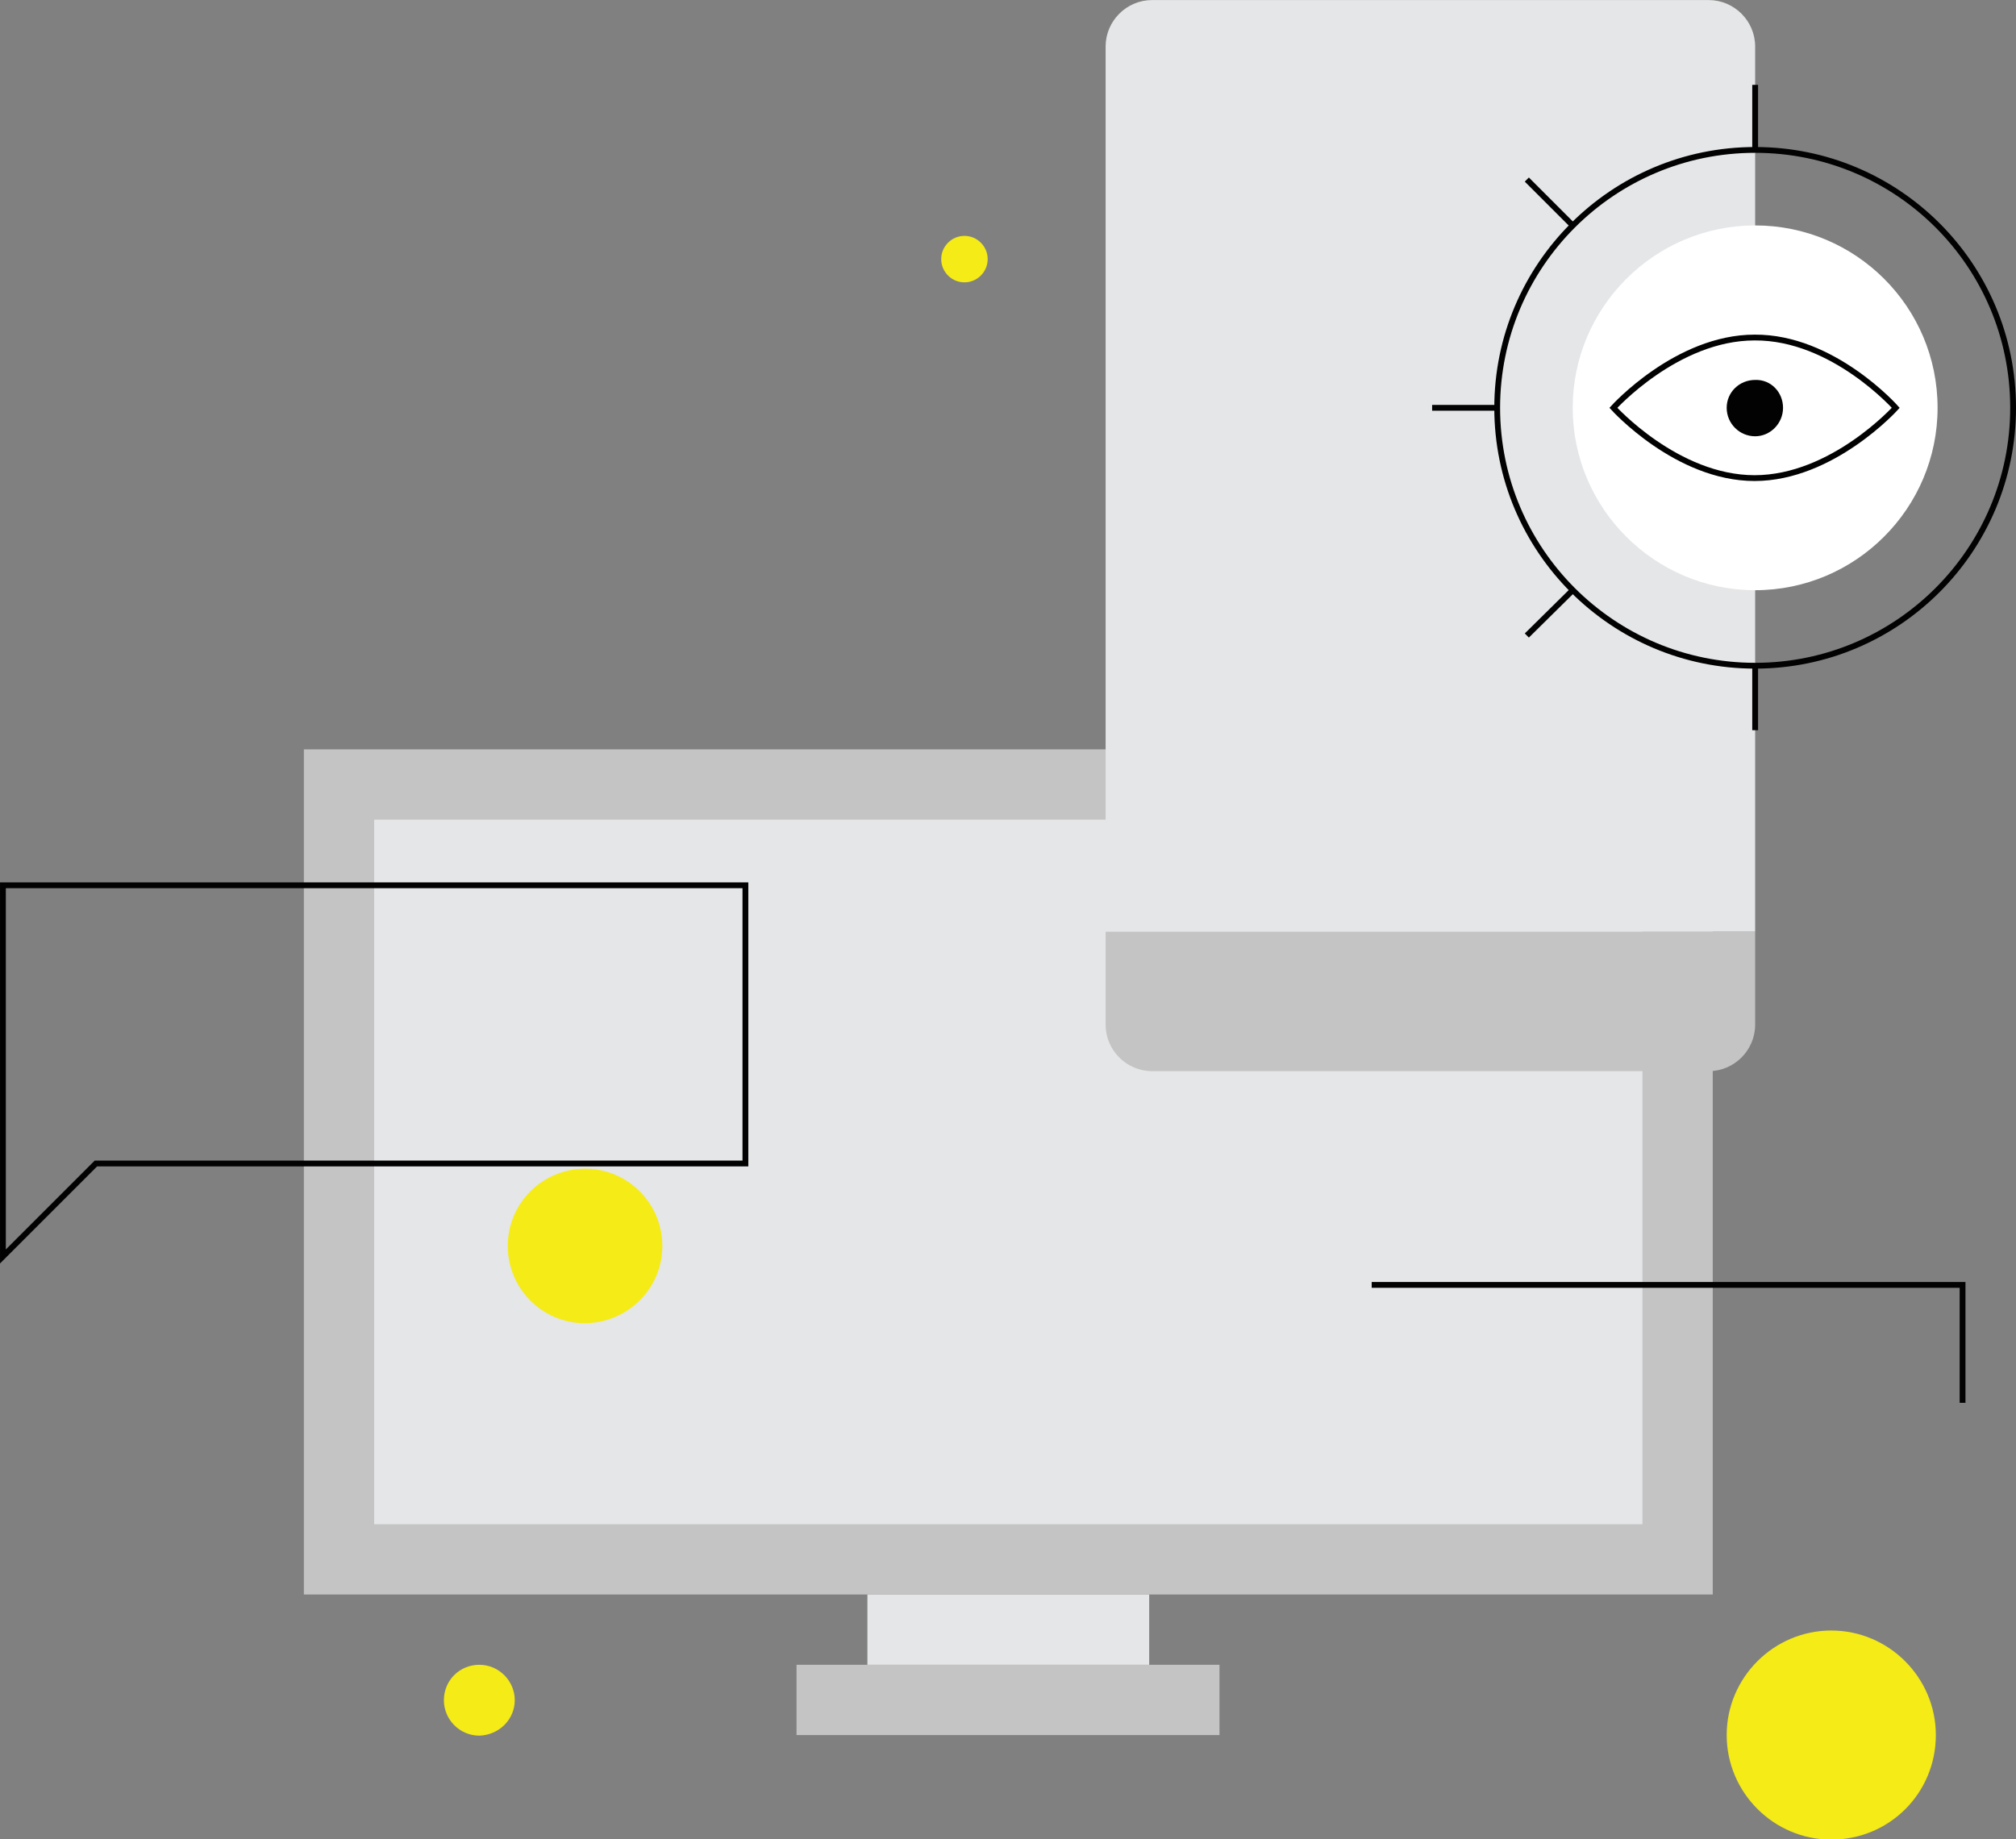 <?xml version="1.0" encoding="UTF-8" standalone="no"?>
<!-- Generator: Adobe Illustrator 19.0.0, SVG Export Plug-In . SVG Version: 6.00 Build 0)  -->

<svg
   xmlns:dc="http://purl.org/dc/elements/1.1/"
   xmlns:cc="http://creativecommons.org/ns#"
   xmlns:rdf="http://www.w3.org/1999/02/22-rdf-syntax-ns#"
   xmlns:svg="http://www.w3.org/2000/svg"
   xmlns="http://www.w3.org/2000/svg"
   xmlns:sodipodi="http://sodipodi.sourceforge.net/DTD/sodipodi-0.dtd"
   xmlns:inkscape="http://www.inkscape.org/namespaces/inkscape"
   version="1.1"
   id="Layer_1"
   x="0px"
   y="0px"
   viewBox="0 0 347 316.6"
   xml:space="preserve"
   inkscape:version="0.91 r13725"
   sodipodi:docname="Product Review.svg"
   width="347"
   height="316.6"><rect x="0" y="0" width="347" height="316.6" fill="#808080" stroke="none"/><defs
     id="defs31" /><sodipodi:namedview
     pagecolor="#ffffff"
     bordercolor="#666666"
     borderopacity="1"
     objecttolerance="10"
     gridtolerance="10"
     guidetolerance="10"
     inkscape:pageopacity="0"
     inkscape:pageshadow="2"
     inkscape:window-width="1920"
     inkscape:window-height="1017"
     id="namedview29"
     showgrid="false"
     inkscape:showpageshadow="false"
     inkscape:zoom="1"
     inkscape:cx="66.10888"
     inkscape:cy="131.07111"
     inkscape:window-x="-8"
     inkscape:window-y="-8"
     inkscape:window-maximized="1"
     inkscape:current-layer="Layer_1" /><style
     type="text/css"
     id="style3">
	.st0{fill:#C4C4C4;}
	.st1{fill:#E5E6E7;}
	.st2{fill:#F5EB16;}
	.st3{fill:none;stroke:#020202;stroke-miterlimit:10;}
	.st4{fill:#FFFFFF;}
	.st5{fill:#020202;}
</style><g
     id="g5"
     transform="matrix(1,0,0,1,-26.498,-41.59)"><rect
       id="XMLID_23_"
       x="78.8"
       y="170.6"
       class="st0"
       width="242.5"
       height="145.5"
       style="fill:#c4c4c4" /><rect
       id="XMLID_22_"
       x="175.8"
       y="316.1"
       class="st1"
       width="48.5"
       height="12.1"
       style="fill:#e5e6e7" /><rect
       id="XMLID_21_"
       x="163.6"
       y="328.2"
       class="st0"
       width="72.8"
       height="12.1"
       style="fill:#c4c4c4" /><rect
       id="XMLID_20_"
       x="90.9"
       y="182.7"
       class="st1"
       width="218.3"
       height="121.3"
       style="fill:#e5e6e7" /><path
       id="XMLID_19_"
       class="st2"
       d="m 115.1,334.3 c 0,-3.3 -2.7,-6.1 -6.1,-6.1 -3.4,0 -6.1,2.7 -6.1,6.1 0,3.3 2.7,6.1 6.1,6.1 3.4,-0.1 6.1,-2.8 6.1,-6.1"
       inkscape:connector-curvature="0"
       style="fill:#f5eb16" /><path
       id="XMLID_18_"
       class="st2"
       d="m 140.5,256.1 c 0,-7.3 -5.9,-13.3 -13.3,-13.3 -7.3,0 -13.3,5.9 -13.3,13.3 0,7.3 5.9,13.3 13.3,13.3 7.4,-0.1 13.3,-6 13.3,-13.3"
       inkscape:connector-curvature="0"
       style="fill:#f5eb16" /><path
       id="XMLID_17_"
       class="st2"
       d="m 359.7,340.3 c 0,-9.9 -8.1,-18 -18,-18 -9.9,0 -18,8.1 -18,18 0,9.9 8.1,18 18,18 10,0 18,-8 18,-18"
       inkscape:connector-curvature="0"
       style="fill:#f5eb16" /><path
       id="XMLID_16_"
       class="st1"
       d="m 328.6,49.6 c 0,-4.4 -3.6,-8 -8,-8 l -95.8,0 c -4.4,0 -8,3.6 -8,8 l 0,152.4 111.8,0 0,-152.4 z"
       inkscape:connector-curvature="0"
       style="fill:#e5e6e7" /><path
       id="XMLID_15_"
       class="st0"
       d="m 216.8,202 0,16 c 0,4.4 3.6,8 8,8 l 95.8,0 c 4.4,0 8,-3.6 8,-8 l 0,-16 -111.8,0 z"
       inkscape:connector-curvature="0"
       style="fill:#c4c4c4" /><polygon
       id="XMLID_14_"
       class="st3"
       points="43,241.9 27,257.9 27,194 154.8,194 154.8,241.9 "
       style="fill:none;stroke:#020202;stroke-miterlimit:10" /><path
       id="XMLID_13_"
       class="st2"
       d="m 196.5,86.2 c 0,2.2 -1.8,4 -4,4 -2.2,0 -4,-1.8 -4,-4 0,-2.2 1.8,-4 4,-4 2.2,0 4,1.8 4,4"
       inkscape:connector-curvature="0"
       style="fill:#f5eb16" /><path
       id="XMLID_12_"
       class="st4"
       d="m 360,111.8 c 0,17.3 -14.1,31.4 -31.4,31.4 -17.3,0 -31.4,-14.1 -31.4,-31.4 0,-17.3 14.1,-31.4 31.4,-31.4 17.3,0 31.4,14 31.4,31.4"
       inkscape:connector-curvature="0"
       style="fill:#ffffff" /><path
       id="XMLID_11_"
       class="st3"
       d="m 373,111.8 c 0,24.5 -19.9,44.4 -44.4,44.4 -24.5,0 -44.4,-19.9 -44.4,-44.4 0,-24.5 19.9,-44.4 44.4,-44.4 24.5,0 44.4,19.8 44.4,44.4 z"
       inkscape:connector-curvature="0"
       style="fill:none;stroke:#020202;stroke-miterlimit:10" /><line
       id="XMLID_10_"
       class="st3"
       x1="328.6"
       y1="67.3"
       x2="328.6"
       y2="56.2"
       style="fill:none;stroke:#020202;stroke-miterlimit:10" /><line
       id="XMLID_9_"
       class="st3"
       x1="328.6"
       y1="167.3"
       x2="328.6"
       y2="156.2"
       style="fill:none;stroke:#020202;stroke-miterlimit:10" /><line
       id="XMLID_8_"
       class="st3"
       x1="284.1"
       y1="111.8"
       x2="273"
       y2="111.8"
       style="fill:none;stroke:#020202;stroke-miterlimit:10" /><line
       id="XMLID_7_"
       class="st3"
       x1="289.3"
       y1="151"
       x2="297.2"
       y2="143.2"
       style="fill:none;stroke:#020202;stroke-miterlimit:10" /><line
       id="XMLID_6_"
       class="st3"
       x1="297.2"
       y1="80.4"
       x2="289.3"
       y2="72.5"
       style="fill:none;stroke:#020202;stroke-miterlimit:10" /><path
       id="XMLID_5_"
       class="st4"
       d="m 352.8,111.8 c 0,0 -10.9,12.1 -24.3,12.1 -13.4,0 -24.3,-12.1 -24.3,-12.1 0,0 10.9,-12.1 24.3,-12.1 13.5,-0.1 24.3,12.1 24.3,12.1"
       inkscape:connector-curvature="0"
       style="fill:#ffffff" /><path
       id="XMLID_4_"
       class="st3"
       d="m 352.8,111.8 c 0,0 -10.9,12.1 -24.3,12.1 -13.4,0 -24.3,-12.1 -24.3,-12.1 0,0 10.9,-12.1 24.3,-12.1 13.5,-0.1 24.3,12.1 24.3,12.1 z"
       inkscape:connector-curvature="0"
       style="fill:none;stroke:#020202;stroke-miterlimit:10" /><path
       id="XMLID_3_"
       class="st5"
       d="m 333.4,111.8 c 0,2.7 -2.2,4.9 -4.8,4.9 -2.7,0 -4.9,-2.2 -4.9,-4.9 0,-2.7 2.2,-4.8 4.9,-4.8 2.7,-0.1 4.8,2.1 4.8,4.8"
       inkscape:connector-curvature="0"
       style="fill:#020202" /><polyline
       id="XMLID_2_"
       class="st3"
       points="262.6,262.8 364.3,262.8 364.3,283.1  "
       style="fill:none;stroke:#020202;stroke-miterlimit:10" /></g></svg>